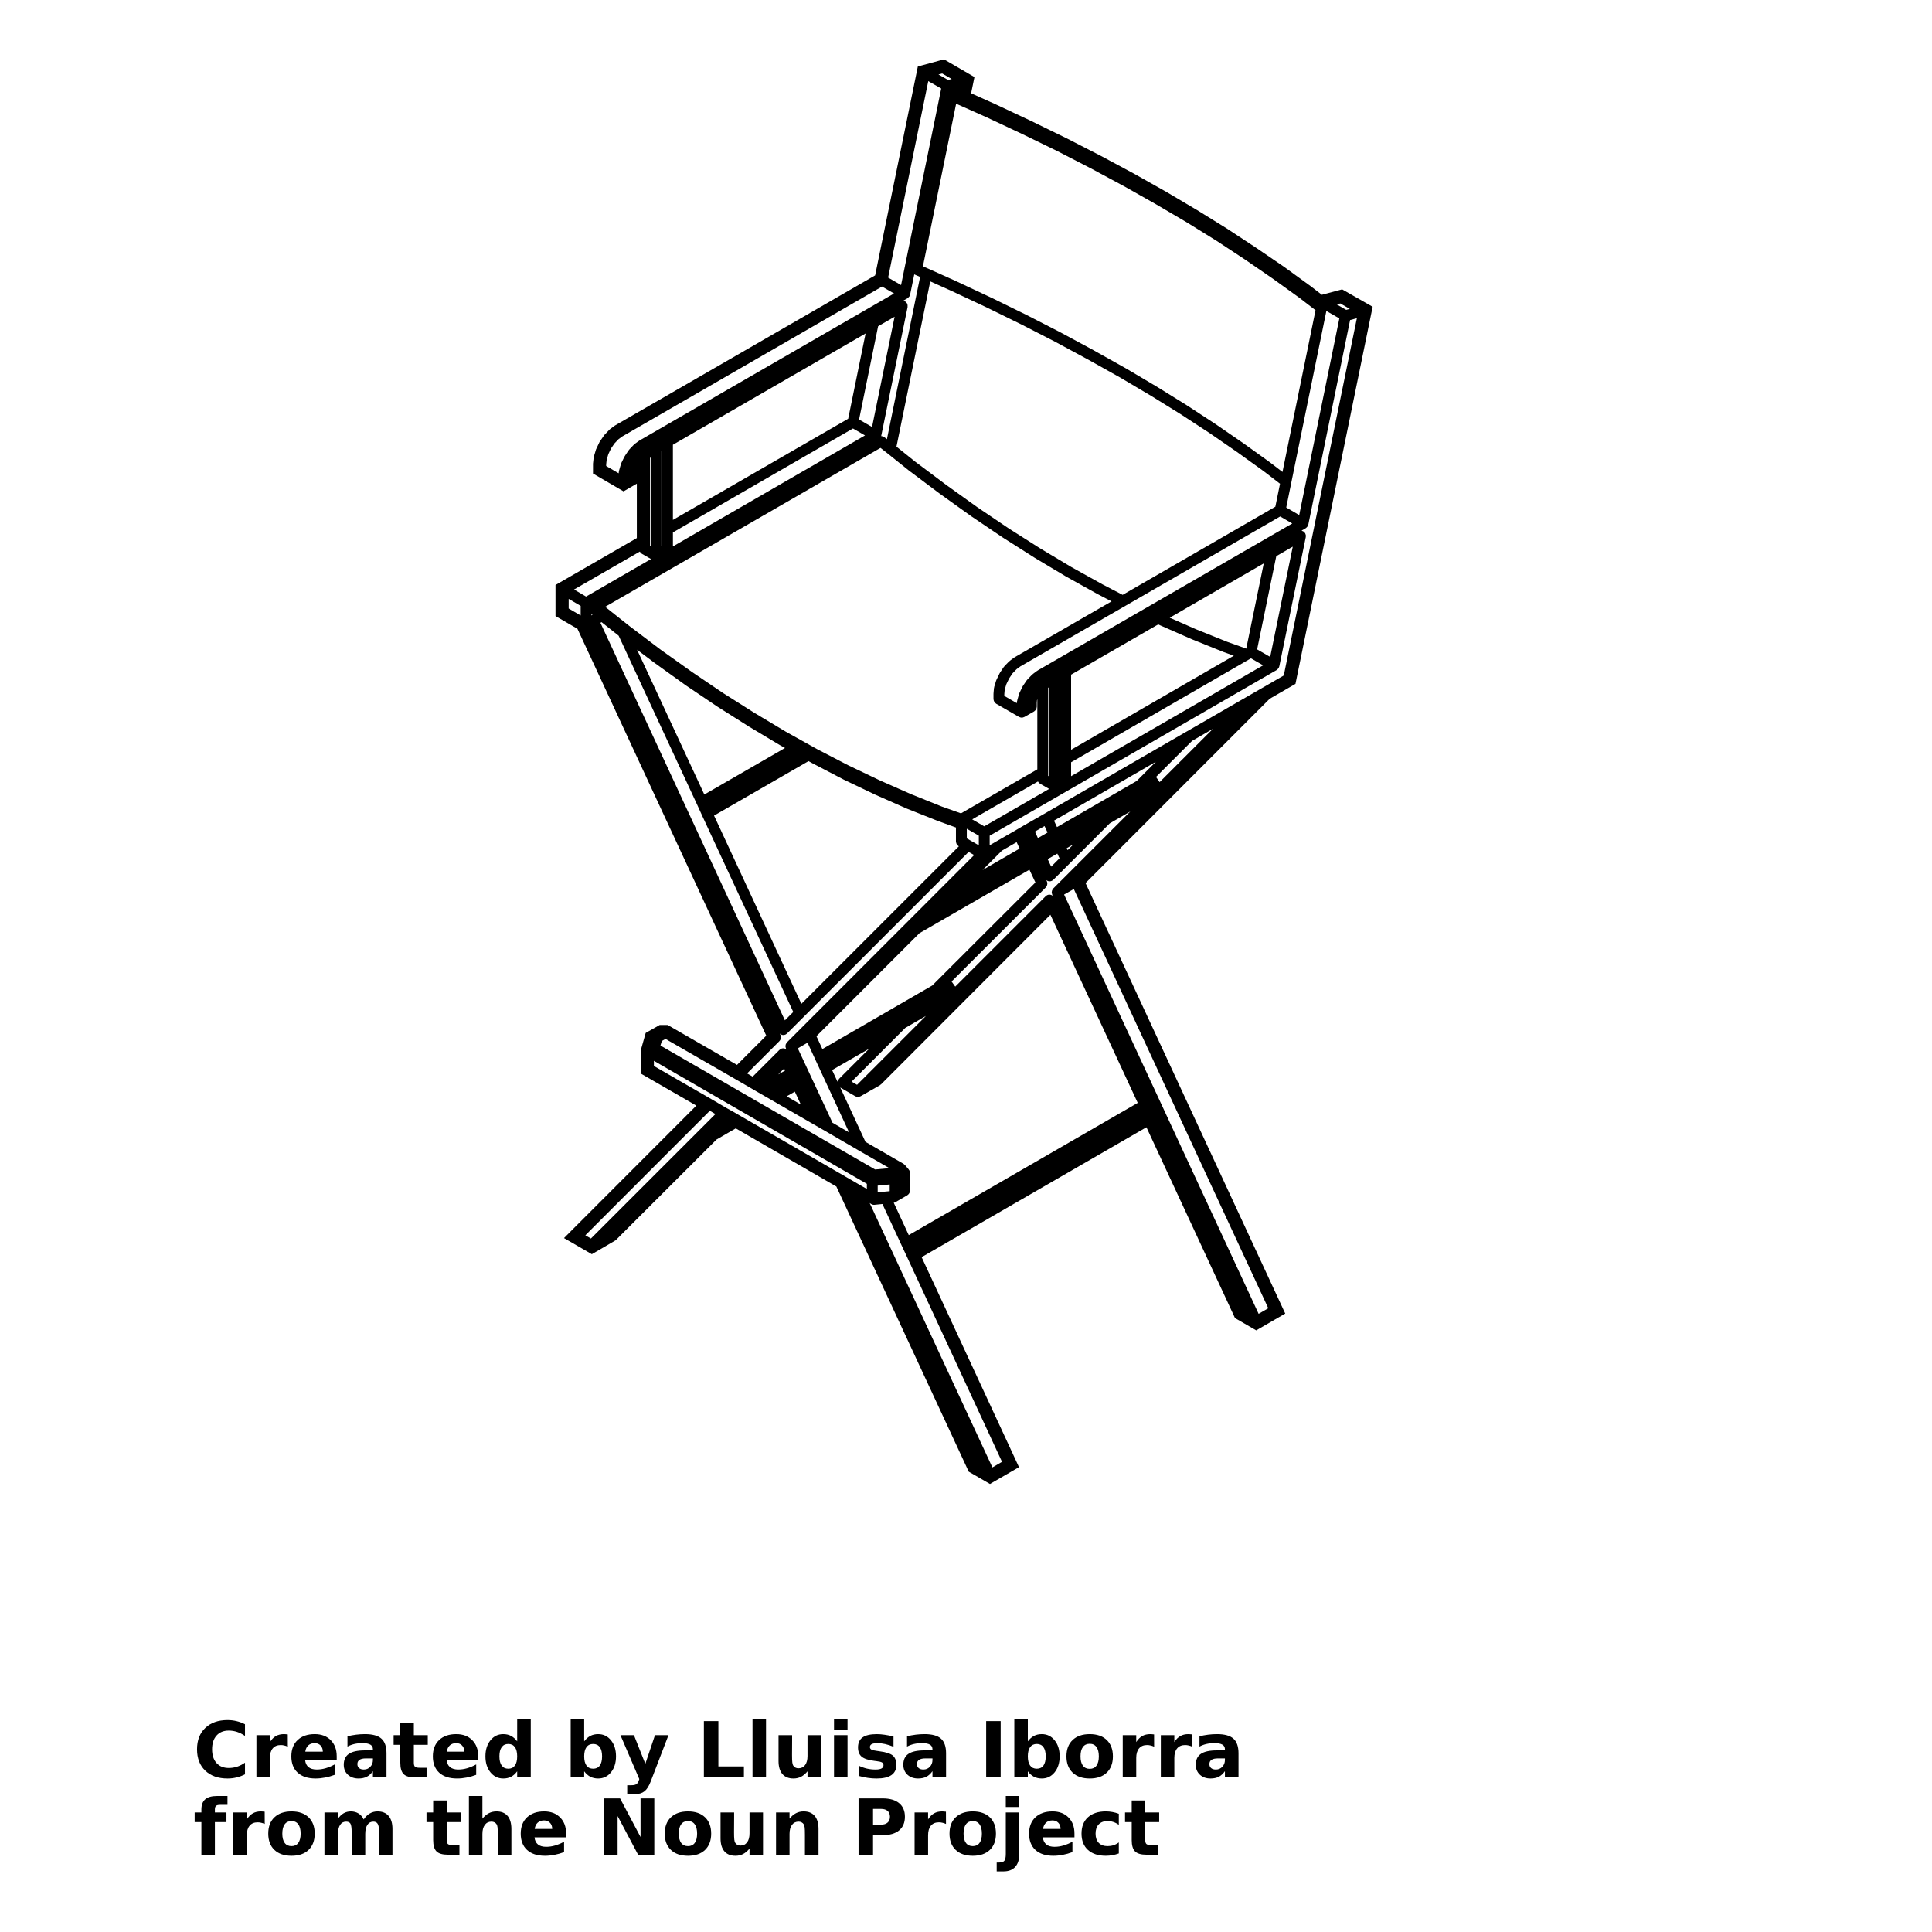 <?xml version="1.0" encoding="UTF-8"?>
<svg width="700pt" height="700pt" version="1.1" viewBox="0 0 700 700" xmlns="http://www.w3.org/2000/svg" xmlns:xlink="http://www.w3.org/1999/xlink">
 <defs>
  <symbol id="w" overflow="visible">
   <path d="m18.766-1.125c-0.969 0.5-1.98 0.875-3.031 1.125-1.043 0.258-2.137 0.391-3.281 0.391-3.398 0-6.09-0.945-8.078-2.844-1.992-1.906-2.984-4.484-2.984-7.734 0-3.258 0.992-5.836 2.984-7.734 1.988-1.906 4.68-2.859 8.078-2.859 1.145 0 2.238 0.133 3.281 0.391 1.051 0.25 2.062 0.625 3.031 1.125v4.219c-0.98-0.656-1.945-1.141-2.891-1.453-0.949-0.312-1.949-0.469-3-0.469-1.875 0-3.352 0.605-4.422 1.812-1.074 1.199-1.609 2.856-1.609 4.969 0 2.106 0.535 3.762 1.609 4.969 1.07 1.199 2.547 1.797 4.422 1.797 1.051 0 2.051-0.148 3-0.453 0.945-0.312 1.91-0.801 2.891-1.469z"/>
  </symbol>
  <symbol id="a" overflow="visible">
   <path d="m13.734-11.141c-0.438-0.195-0.871-0.344-1.297-0.438-0.418-0.102-0.84-0.156-1.266-0.156-1.262 0-2.231 0.406-2.906 1.219-0.68 0.805-1.016 1.953-1.016 3.453v7.062h-4.891v-15.312h4.891v2.516c0.625-1 1.344-1.727 2.156-2.188 0.82-0.469 1.801-0.703 2.938-0.703 0.164 0 0.344 0.012 0.531 0.031 0.195 0.012 0.477 0.039 0.844 0.078z"/>
  </symbol>
  <symbol id="b" overflow="visible">
   <path d="m17.641-7.703v1.406h-11.453c0.125 1.148 0.539 2.008 1.25 2.578 0.707 0.574 1.703 0.859 2.984 0.859 1.031 0 2.082-0.148 3.156-0.453 1.082-0.312 2.191-0.773 3.328-1.391v3.766c-1.156 0.438-2.312 0.766-3.469 0.984-1.156 0.227-2.312 0.344-3.469 0.344-2.773 0-4.93-0.703-6.469-2.109-1.531-1.406-2.297-3.379-2.297-5.922 0-2.5 0.754-4.461 2.266-5.891 1.508-1.438 3.582-2.156 6.219-2.156 2.406 0 4.332 0.73 5.781 2.188 1.445 1.449 2.172 3.383 2.172 5.797zm-5.031-1.625c0-0.926-0.273-1.672-0.812-2.234-0.543-0.57-1.25-0.859-2.125-0.859-0.949 0-1.719 0.266-2.312 0.797s-0.965 1.297-1.109 2.297z"/>
  </symbol>
  <symbol id="e" overflow="visible">
   <path d="m9.219-6.891c-1.023 0-1.793 0.172-2.312 0.516-0.512 0.344-0.766 0.855-0.766 1.531 0 0.625 0.207 1.117 0.625 1.469 0.414 0.344 0.988 0.516 1.719 0.516 0.926 0 1.703-0.328 2.328-0.984 0.633-0.664 0.953-1.492 0.953-2.484v-0.562zm7.469-1.844v8.734h-4.922v-2.266c-0.656 0.93-1.398 1.605-2.219 2.031-0.824 0.414-1.824 0.625-3 0.625-1.586 0-2.871-0.457-3.859-1.375-0.992-0.926-1.484-2.129-1.484-3.609 0-1.789 0.613-3.102 1.844-3.938 1.238-0.844 3.18-1.266 5.828-1.266h2.891v-0.391c0-0.77-0.309-1.332-0.922-1.688-0.617-0.363-1.57-0.547-2.859-0.547-1.055 0-2.031 0.105-2.938 0.312-0.898 0.211-1.73 0.523-2.5 0.938v-3.734c1.039-0.25 2.086-0.441 3.141-0.578 1.062-0.133 2.125-0.203 3.188-0.203 2.758 0 4.75 0.547 5.969 1.641 1.227 1.086 1.844 2.856 1.844 5.312z"/>
  </symbol>
  <symbol id="d" overflow="visible">
   <path d="m7.703-19.656v4.344h5.047v3.5h-5.047v6.5c0 0.711 0.141 1.188 0.422 1.438s0.836 0.375 1.672 0.375h2.516v3.5h-4.188c-1.938 0-3.312-0.398-4.125-1.203-0.805-0.812-1.203-2.18-1.203-4.109v-6.5h-2.422v-3.5h2.422v-4.344z"/>
  </symbol>
  <symbol id="j" overflow="visible">
   <path d="m12.766-13.078v-8.203h4.922v21.281h-4.922v-2.219c-0.668 0.906-1.406 1.57-2.219 1.984s-1.758 0.625-2.828 0.625c-1.887 0-3.434-0.75-4.641-2.25-1.211-1.5-1.812-3.426-1.812-5.781 0-2.363 0.602-4.297 1.812-5.797 1.207-1.5 2.754-2.25 4.641-2.25 1.062 0 2 0.215 2.812 0.641 0.82 0.43 1.566 1.086 2.234 1.969zm-3.219 9.922c1.039 0 1.836-0.379 2.391-1.141 0.551-0.77 0.828-1.883 0.828-3.344 0-1.457-0.277-2.566-0.828-3.328-0.555-0.77-1.352-1.156-2.391-1.156-1.043 0-1.84 0.387-2.391 1.156-0.555 0.762-0.828 1.871-0.828 3.328 0 1.461 0.273 2.574 0.828 3.344 0.551 0.762 1.348 1.141 2.391 1.141z"/>
  </symbol>
  <symbol id="f" overflow="visible">
   <path d="m10.5-3.156c1.051 0 1.852-0.379 2.406-1.141 0.551-0.77 0.828-1.883 0.828-3.344 0-1.457-0.277-2.566-0.828-3.328-0.555-0.77-1.355-1.156-2.406-1.156-1.055 0-1.859 0.387-2.422 1.156-0.555 0.773-0.828 1.883-0.828 3.328 0 1.449 0.273 2.559 0.828 3.328 0.562 0.773 1.367 1.156 2.422 1.156zm-3.25-9.922c0.676-0.883 1.422-1.539 2.234-1.969 0.82-0.426 1.766-0.641 2.828-0.641 1.895 0 3.445 0.75 4.656 2.25 1.207 1.5 1.812 3.434 1.812 5.797 0 2.356-0.605 4.281-1.812 5.781-1.211 1.5-2.762 2.25-4.656 2.25-1.062 0-2.008-0.211-2.828-0.625-0.812-0.426-1.559-1.086-2.234-1.984v2.219h-4.891v-21.281h4.891z"/>
  </symbol>
  <symbol id="i" overflow="visible">
   <path d="m0.344-15.312h4.891l4.125 10.391 3.5-10.391h4.891l-6.438 16.766c-0.648 1.695-1.402 2.883-2.266 3.562-0.867 0.688-2 1.031-3.406 1.031h-2.844v-3.219h1.531c0.832 0 1.438-0.137 1.812-0.406 0.383-0.262 0.68-0.73 0.891-1.406l0.141-0.422z"/>
  </symbol>
  <symbol id="h" overflow="visible">
   <path d="m2.578-20.406h5.25v16.422h9.25v3.984h-14.5z"/>
  </symbol>
  <symbol id="v" overflow="visible">
   <path d="m2.359-21.281h4.891v21.281h-4.891z"/>
  </symbol>
  <symbol id="g" overflow="visible">
   <path d="m2.188-5.969v-9.344h4.922v1.531c0 0.836-0.008 1.875-0.016 3.125-0.012 1.25-0.016 2.086-0.016 2.5 0 1.242 0.031 2.133 0.094 2.672 0.07 0.543 0.18 0.934 0.328 1.172 0.207 0.324 0.473 0.574 0.797 0.75 0.32 0.168 0.691 0.25 1.109 0.25 1.02 0 1.82-0.391 2.406-1.172 0.582-0.781 0.875-1.867 0.875-3.266v-7.562h4.891v15.312h-4.891v-2.219c-0.742 0.898-1.523 1.559-2.344 1.984-0.824 0.414-1.734 0.625-2.734 0.625-1.762 0-3.106-0.539-4.031-1.625-0.93-1.082-1.391-2.66-1.391-4.734z"/>
  </symbol>
  <symbol id="u" overflow="visible">
   <path d="m2.359-15.312h4.891v15.312h-4.891zm0-5.969h4.891v4h-4.891z"/>
  </symbol>
  <symbol id="t" overflow="visible">
   <path d="m14.312-14.828v3.719c-1.043-0.438-2.055-0.766-3.031-0.984-0.98-0.219-1.902-0.328-2.766-0.328-0.93 0-1.621 0.117-2.078 0.344-0.449 0.23-0.672 0.59-0.672 1.078 0 0.387 0.172 0.684 0.516 0.891 0.344 0.211 0.957 0.367 1.844 0.469l0.859 0.125c2.508 0.324 4.195 0.852 5.062 1.578 0.863 0.73 1.297 1.871 1.297 3.422 0 1.637-0.605 2.867-1.812 3.688-1.199 0.812-2.992 1.219-5.375 1.219-1.023 0-2.074-0.078-3.156-0.234-1.074-0.156-2.18-0.395-3.312-0.719v-3.719c0.969 0.48 1.961 0.84 2.984 1.078 1.031 0.23 2.078 0.344 3.141 0.344 0.957 0 1.676-0.129 2.156-0.391 0.477-0.27 0.719-0.664 0.719-1.188 0-0.438-0.168-0.758-0.5-0.969-0.336-0.219-0.996-0.383-1.984-0.5l-0.859-0.109c-2.18-0.27-3.703-0.773-4.578-1.516-0.875-0.738-1.312-1.859-1.312-3.359 0-1.625 0.551-2.828 1.656-3.609 1.113-0.789 2.82-1.188 5.125-1.188 0.895 0 1.836 0.074 2.828 0.219 1 0.137 2.082 0.352 3.25 0.641z"/>
  </symbol>
  <symbol id="s" overflow="visible">
   <path d="m2.578-20.406h5.25v20.406h-5.25z"/>
  </symbol>
  <symbol id="c" overflow="visible">
   <path d="m9.641-12.188c-1.086 0-1.914 0.391-2.484 1.172-0.574 0.781-0.859 1.906-0.859 3.375s0.285 2.594 0.859 3.375c0.57 0.773 1.398 1.156 2.484 1.156 1.062 0 1.875-0.383 2.438-1.156 0.57-0.781 0.859-1.906 0.859-3.375s-0.289-2.594-0.859-3.375c-0.562-0.781-1.375-1.172-2.438-1.172zm0-3.5c2.633 0 4.691 0.715 6.172 2.141 1.477 1.418 2.219 3.387 2.219 5.906 0 2.512-0.742 4.481-2.219 5.906-1.48 1.418-3.539 2.125-6.172 2.125-2.648 0-4.715-0.707-6.203-2.125-1.492-1.426-2.234-3.394-2.234-5.906 0-2.519 0.742-4.488 2.234-5.906 1.488-1.426 3.555-2.141 6.203-2.141z"/>
  </symbol>
  <symbol id="r" overflow="visible">
   <path d="m12.422-21.281v3.219h-2.703c-0.688 0-1.172 0.125-1.453 0.375-0.273 0.25-0.406 0.688-0.406 1.312v1.062h4.188v3.5h-4.188v11.812h-4.891v-11.812h-2.438v-3.5h2.438v-1.062c0-1.664 0.461-2.898 1.391-3.703 0.926-0.801 2.367-1.203 4.328-1.203z"/>
  </symbol>
  <symbol id="q" overflow="visible">
   <path d="m16.547-12.766c0.613-0.945 1.348-1.672 2.203-2.172 0.852-0.5 1.789-0.75 2.812-0.75 1.758 0 3.098 0.547 4.016 1.641 0.926 1.086 1.391 2.656 1.391 4.719v9.328h-4.922v-7.984-0.359c0.008-0.133 0.016-0.32 0.016-0.562 0-1.082-0.164-1.863-0.484-2.344-0.312-0.488-0.824-0.734-1.531-0.734-0.93 0-1.648 0.387-2.156 1.156-0.512 0.762-0.773 1.867-0.781 3.312v7.516h-4.922v-7.984c0-1.695-0.148-2.785-0.438-3.266-0.293-0.488-0.812-0.734-1.562-0.734-0.938 0-1.664 0.387-2.172 1.156-0.512 0.762-0.766 1.859-0.766 3.297v7.531h-4.922v-15.312h4.922v2.234c0.602-0.863 1.289-1.516 2.062-1.953 0.781-0.438 1.641-0.656 2.578-0.656 1.062 0 2 0.258 2.812 0.766 0.812 0.512 1.426 1.23 1.844 2.156z"/>
  </symbol>
  <symbol id="p" overflow="visible">
   <path d="m17.75-9.328v9.328h-4.922v-7.109c0-1.344-0.031-2.266-0.094-2.766s-0.168-0.867-0.312-1.109c-0.188-0.312-0.449-0.555-0.781-0.734-0.324-0.176-0.695-0.266-1.109-0.266-1.023 0-1.824 0.398-2.406 1.188-0.586 0.781-0.875 1.871-0.875 3.266v7.531h-4.891v-21.281h4.891v8.203c0.738-0.883 1.52-1.539 2.344-1.969 0.832-0.426 1.75-0.641 2.75-0.641 1.77 0 3.113 0.547 4.031 1.641 0.914 1.086 1.375 2.656 1.375 4.719z"/>
  </symbol>
  <symbol id="o" overflow="visible">
   <path d="m2.578-20.406h5.875l7.422 14v-14h4.984v20.406h-5.875l-7.422-14v14h-4.984z"/>
  </symbol>
  <symbol id="n" overflow="visible">
   <path d="m17.75-9.328v9.328h-4.922v-7.141c0-1.32-0.031-2.234-0.094-2.734s-0.168-0.867-0.312-1.109c-0.188-0.312-0.449-0.555-0.781-0.734-0.324-0.176-0.695-0.266-1.109-0.266-1.023 0-1.824 0.398-2.406 1.188-0.586 0.781-0.875 1.871-0.875 3.266v7.531h-4.891v-15.312h4.891v2.234c0.738-0.883 1.52-1.539 2.344-1.969 0.832-0.426 1.75-0.641 2.75-0.641 1.77 0 3.113 0.547 4.031 1.641 0.914 1.086 1.375 2.656 1.375 4.719z"/>
  </symbol>
  <symbol id="m" overflow="visible">
   <path d="m2.578-20.406h8.734c2.594 0 4.582 0.578 5.969 1.734 1.395 1.148 2.094 2.789 2.094 4.922 0 2.137-0.699 3.781-2.094 4.938-1.387 1.156-3.375 1.734-5.969 1.734h-3.484v7.078h-5.25zm5.25 3.812v5.703h2.922c1.02 0 1.805-0.25 2.359-0.75 0.562-0.5 0.844-1.203 0.844-2.109 0-0.914-0.281-1.617-0.844-2.109-0.555-0.488-1.34-0.734-2.359-0.734z"/>
  </symbol>
  <symbol id="l" overflow="visible">
   <path d="m2.359-15.312h4.891v15.031c0 2.051-0.496 3.617-1.484 4.703-0.98 1.082-2.406 1.625-4.281 1.625h-2.422v-3.219h0.859c0.926 0 1.562-0.211 1.906-0.625 0.352-0.418 0.531-1.246 0.531-2.484zm0-5.969h4.891v4h-4.891z"/>
  </symbol>
  <symbol id="k" overflow="visible">
   <path d="m14.719-14.828v3.984c-0.656-0.457-1.324-0.797-2-1.016-0.668-0.219-1.359-0.328-2.078-0.328-1.367 0-2.434 0.402-3.203 1.203-0.762 0.793-1.141 1.906-1.141 3.344 0 1.43 0.379 2.543 1.141 3.344 0.77 0.793 1.836 1.188 3.203 1.188 0.758 0 1.484-0.109 2.172-0.328 0.688-0.227 1.32-0.566 1.906-1.016v4c-0.762 0.281-1.539 0.488-2.328 0.625-0.781 0.145-1.574 0.219-2.375 0.219-2.762 0-4.922-0.707-6.484-2.125-1.555-1.414-2.328-3.383-2.328-5.906 0-2.531 0.773-4.504 2.328-5.922 1.562-1.414 3.723-2.125 6.484-2.125 0.801 0 1.594 0.074 2.375 0.219 0.781 0.137 1.555 0.352 2.328 0.641z"/>
  </symbol>
 </defs>
 <g>
  <path d="m487.29 105.42-0.996-0.578-1.113 0.301-6.242 1.664-4.082-3.141-9.66-7.023-10.137-6.906-10.465-6.883-10.871-6.738-11.266-6.668-11.652-6.559-11.977-6.43-12.352-6.34-12.734-6.219-12.957-6.086-8.934-4.016 0.801-3.902 0.402-1.973-1.734-1.02-8.27-4.809-1.012-0.59-1.137 0.309-6.695 1.828-1.656 0.453-0.348 1.691-15.125 73.992-94.125 54.312-0.133 0.078-0.129 0.094-1.578 1.164-0.195 0.141-0.168 0.18-1.664 1.746-0.156 0.164-0.129 0.184-1.457 2.121-0.125 0.18-0.094 0.203-1.082 2.285-0.094 0.191-0.062 0.207-0.707 2.367-0.074 0.246-0.027 0.258-0.207 1.953-0.016 0.145v3.582l1.391 0.812 8.27 4.82 1.406 0.816 1.406-0.816 3.406-1.973v19.711l-28.066 16.191-1.398 0.812v11.254l1.395 0.812 6.547 3.797 68.422 147.42-10.605 10.605-24.488-14.102-0.648-0.371h-2.859l-0.645 0.359-3.449 1.961-0.996 0.57-0.312 1.102-1.367 4.816-0.105 0.375v8.41l1.398 0.812 18.742 10.809-45.383 45.422-2.574 2.582 3.152 1.82 5.527 3.199 1.406 0.816 1.406-0.816 6.898-4.031 0.312-0.18 0.258-0.258 36.316-36.27 6.965-4.039 36.445 21.066 47.59 102.52 0.371 0.805 0.766 0.441 5.527 3.199 1.406 0.816 1.406-0.816 6.887-3.992 2.219-1.281-1.074-2.324-34.203-73.773 81.453-47.062 31.719 68.336 0.371 0.801 0.762 0.441 5.523 3.203 1.406 0.816 1.398-0.816 6.898-3.992 2.219-1.281-1.082-2.324-71.281-153.66 66.723-66.77 8.25-4.762 1.094-0.633 0.254-1.238 27.301-133.41 0.41-1.98-1.754-1.008zm-1.664 4.527 3.438 1.973-1.309 0.348-3.434-1.973zm-5.055 2.723 4.703 2.699-14.547 71.242-4.699-2.738 1.836-9.012zm-104.62 130.26c-0.043 0.035-0.078 0.078-0.117 0.113-0.016 0.012-0.043 0-0.066 0.012l-1.574 1.172c-0.055 0.035-0.043 0.102-0.09 0.141-0.043 0.039-0.117 0.023-0.152 0.066l-1.707 1.746c-0.023 0.023-0.012 0.062-0.035 0.086-0.055 0.066-0.129 0.113-0.18 0.18l-1.418 2.078c-0.016 0.027 0 0.062-0.016 0.086-0.039 0.066-0.102 0.105-0.129 0.172l-1.121 2.328c-0.027 0.055-0.023 0.113-0.043 0.168-0.023 0.051-0.062 0.09-0.078 0.141l-0.656 2.324c-0.016 0.051-0.004 0.102-0.012 0.145-0.012 0.051-0.043 0.09-0.055 0.133l-0.094 0.738-4.523-2.613v-0.668l0.141-1.613 0.598-1.98 0.996-2.066 1.242-1.859 1.469-1.508 1.355-1.004 38.109-21.973 56.039-32.352 4.367 2.547zm8.203 3.746v34.422l-0.23 0.133v-34.422zm-9 73.055-37.387 37.34-39.801 23.023-2.152-4.664 37.34-37.336 39.82-22.988zm-0.18-18.43 3.488-2 1.082 2.34-3.488 2.016zm-85.906 78.535 3.527-2.051 2.715 5.902v0.004l1.617 3.488 0.254 0.543 10.473 22.566-6.016-3.5zm1.086 20.34-5.129-2.961 2.961-1.695zm13.719-9.016c-0.055 0.074-0.156 0.078-0.207 0.156-0.117 0.191-0.168 0.402-0.211 0.609l-1.965-4.227 13.434-7.738-10.953 10.949c-0.062 0.07-0.047 0.176-0.098 0.25zm24.141-18.742 7.465-4.324-24.953 24.953-1.98-1.152zm-35.062-96.652 1.27 0.707c0.004 0 0.012 0 0.016 0.004 0.012 0.004 0.012 0.016 0.023 0.016l11.387 5.945c0.004 0 0.016 0 0.027 0.004s0.023 0.016 0.035 0.027l11.391 5.449h0.027c0.004 0.012 0.012 0.016 0.023 0.023l11.305 4.988c0.012 0.004 0.023 0 0.035 0.012 0.012 0 0.016 0.012 0.027 0.016l11.266 4.484c0.012 0.004 0.023 0.004 0.027 0.004 0.012 0.004 0.016 0.012 0.027 0.016l6.519 2.359v5.066c0 0.086 0.039 0.152 0.043 0.234 0.016 0.129 0.035 0.262 0.086 0.391 0.039 0.117 0.102 0.223 0.156 0.336 0.062 0.105 0.125 0.211 0.207 0.309 0.09 0.105 0.191 0.184 0.301 0.27 0.066 0.051 0.113 0.117 0.18 0.156l0.086 0.051-57.059 57.062-31.645-68.191zm-37.758 12.102-24.375-52.465 6.281 4.727c0.004 0.012 0.016 0.004 0.023 0.012 0.004 0.004 0.004 0.012 0.012 0.016l11.34 8.141c0.012 0.004 0.023 0 0.035 0.012 0.004 0.004 0.004 0.016 0.012 0.023l11.344 7.648c0.012 0.004 0.023 0.004 0.035 0.012 0.004 0.004 0.004 0.016 0.016 0.023l11.43 7.231c0.004 0.004 0.012 0.004 0.016 0.004 0.012 0.004 0.012 0.012 0.023 0.023l11.391 6.816c0.004 0 0.016 0 0.023 0.004 0.012 0.004 0.012 0.016 0.023 0.016l1.602 0.895zm86.02 4.348-11.207-4.508-11.223-4.957-11.379-5.438-11.289-5.852-11.352-6.332-11.324-6.781-11.43-7.231-11.277-7.637-11.277-8.023-11.246-8.508-8.949-7.094 99.766-57.574 2.406 1.883 7.711 6.184c0.012 0.012 0.023 0.004 0.035 0.012 0.012 0.012 0.004 0.023 0.016 0.035l11.305 8.477c0.004 0 0.012 0 0.016 0.004 0.004 0.004 0.004 0.016 0.012 0.016l11.312 8.102c0.012 0.012 0.023 0.004 0.035 0.012 0.004 0.012 0.004 0.016 0.012 0.023l11.391 7.688c0.012 0.004 0.023 0 0.035 0.012 0.004 0 0 0.012 0.012 0.023l11.387 7.231c0.004 0.004 0.012 0.004 0.023 0.012 0.012 0 0.012 0.012 0.023 0.023l11.391 6.816c0.004 0 0.016 0 0.027 0.004 0.012 0.004 0.012 0.016 0.023 0.023l11.43 6.363c0.012 0.004 0.023 0 0.023 0.004 0.012 0.004 0.023 0.016 0.035 0.023l5.051 2.633-35.102 20.242c-0.043 0.023-0.074 0.066-0.117 0.102-0.016 0.012-0.051 0-0.066 0.016l-1.578 1.16c-0.051 0.039-0.043 0.105-0.09 0.145-0.043 0.039-0.117 0.023-0.156 0.066l-1.703 1.746c-0.023 0.023-0.012 0.066-0.035 0.09-0.066 0.066-0.141 0.113-0.191 0.184l-1.418 2.121c-0.016 0.023 0 0.055-0.016 0.078-0.039 0.062-0.094 0.102-0.117 0.164l-1.121 2.328c-0.023 0.043-0.023 0.102-0.039 0.145s-0.055 0.086-0.074 0.129l-0.707 2.324c-0.023 0.074-0.004 0.141-0.016 0.207-0.016 0.066-0.055 0.125-0.062 0.195l-0.164 1.914c-0.004 0.023 0.012 0.051 0.004 0.078 0 0.035-0.012 0.055-0.012 0.09v1.871c0 0.09 0.035 0.156 0.043 0.242 0.023 0.129 0.035 0.262 0.086 0.387 0.039 0.125 0.102 0.23 0.164 0.34 0.062 0.105 0.117 0.207 0.203 0.301 0.09 0.105 0.191 0.184 0.301 0.27 0.066 0.051 0.113 0.117 0.18 0.156l8.27 4.781c0.004 0.004 0.012 0 0.012 0.004 0.035 0.016 0.066 0.012 0.094 0.027 0.27 0.129 0.555 0.23 0.867 0.23h0.012 0.012c0.32 0 0.598-0.094 0.863-0.23 0.035-0.012 0.066-0.012 0.102-0.027l3.488-1.992c0.078-0.043 0.117-0.113 0.18-0.156 0.117-0.086 0.211-0.164 0.309-0.27 0.086-0.102 0.145-0.195 0.207-0.309s0.125-0.211 0.164-0.332c0.043-0.129 0.062-0.262 0.086-0.398 0.012-0.086 0.043-0.156 0.043-0.242v-1.5l0.066-0.824 0.129-0.414v25.426l-27.66 15.941zm-101.56-94.266v-34.43l0.234-0.133v34.422zm89.062-87.781c-0.035-0.09-0.039-0.184-0.09-0.27-0.012-0.016-0.027-0.027-0.039-0.043-0.078-0.125-0.184-0.223-0.293-0.336-0.078-0.078-0.133-0.164-0.223-0.223-0.09-0.074-0.203-0.105-0.309-0.145-0.129-0.066-0.246-0.133-0.387-0.168-0.016-0.004-0.035-0.016-0.055-0.023-0.023-0.004-0.051 0.004-0.074 0l1.562-0.902 0.012-0.012c0.062-0.035 0.102-0.102 0.156-0.133 0.062-0.043 0.105-0.094 0.156-0.133 0.125-0.117 0.242-0.23 0.332-0.371 0.016-0.027 0.055-0.039 0.074-0.066 0.043-0.078 0.043-0.164 0.078-0.242 0.043-0.113 0.094-0.207 0.117-0.32 0.004-0.016 0.016-0.023 0.023-0.035l1.508-7.359c0.043 0.023 0.074 0.066 0.117 0.086l1.992 0.855-12.02 58.805-0.957-0.75h-0.004c-0.324-0.254-0.719-0.359-1.121-0.379l9.566-46.727c0.016-0.094-0.004-0.184 0-0.273 0.012-0.145 0.027-0.285 0-0.43-0.012-0.148-0.066-0.277-0.125-0.406zm8.336-8.215 7.57 3.398 12.859 6.031c0.004 0.004 0.004 0.004 0.004 0.004l12.633 6.195 12.234 6.277 0.004 0.004 11.922 6.441h0.004l11.582 6.492 11.16 6.602 10.809 6.703 10.383 6.781 9.961 6.871 9.648 6.938 5.957 4.574-1.695 8.32-55.328 31.941-7.273-3.785-11.355-6.316-11.352-6.793-11.316-7.195-11.324-7.644-11.312-8.102-0.004-0.004-11.246-8.43-6.766-5.426zm-21.09 52.754-4.699-2.711 6.898-33.785 5.977-3.449zm-8.648-2.981-63.504 36.645v-27.227l69.816-40.32zm1.742 3.523 4.356 2.516-69.598 40.203v-5.066zm41.238 145.02 4.352 2.516v3.484l-3.039-1.742-1.309-0.762zm5.723 14.945 6.988-7.012 5.344-3.074 1.07 2.328zm-3.769-18.344 23.832-13.738c0.016 0.027 0.039 0.055 0.055 0.086 0.066 0.113 0.125 0.211 0.207 0.309 0.09 0.105 0.195 0.184 0.309 0.27 0.066 0.051 0.113 0.117 0.184 0.156l3.281 1.875-23.504 13.57zm27.52-15.77v-31.898l0.23-0.129v32.16zm64.832-48.578-11.176-4.492-9.605-4.219 34.07-19.691-6.344 30.879-0.012 0.004zm2.457 5.051-58.973 34.082v-27.215l31.551-18.207 0.863 0.398c0.004 0.004 0.016 0.004 0.023 0.004 0.004 0 0.012 0.012 0.016 0.012l11.344 4.988c0.012 0.004 0.016 0 0.027 0.004 0.012 0.004 0.023 0.016 0.035 0.016l11.258 4.531c0.012 0.012 0.023 0.004 0.039 0.012 0.012 0 0.016 0.012 0.035 0.023zm-58.973 38.609 64.605-37.336v-0.004l0.578-0.312 4.402 2.527-69.586 40.168zm67.402-40.895 6.938-33.785 5.977-3.445-8.188 39.957zm-98.008-192.79 12.93 6.07 12.582 6.125 12.215 6.289 11.973 6.441h0.004l11.484 6.484v0.004l11.246 6.602 10.793 6.691 10.406 6.844 9.93 6.832 9.637 6.934 5.965 4.582-11.973 58.609-4.496-3.449c-0.004-0.004-0.023 0-0.027-0.012-0.012-0.004-0.004-0.023-0.016-0.027l-9.648-6.938c-0.012-0.004-0.023 0-0.023-0.004-0.012-0.004-0.012-0.012-0.012-0.016l-10.02-6.898c-0.004-0.004-0.012-0.004-0.023-0.012l-0.016-0.016-10.434-6.816c-0.004-0.004-0.012 0-0.016-0.004-0.012 0-0.012-0.012-0.023-0.023l-10.848-6.727c-0.004-0.004-0.012 0-0.016-0.004-0.004-0.004-0.012-0.016-0.023-0.016l-11.176-6.621c-0.012 0-0.016 0-0.023-0.004-0.012-0.004-0.012-0.012-0.023-0.016l-11.637-6.519c0-0.004-0.004-0.004-0.012-0.004-0.004-0.004-0.012-0.012-0.012-0.016l-11.934-6.441c-0.004 0-0.012 0-0.023-0.004-0.004-0.004-0.012-0.004-0.012-0.012l-12.305-6.316h-0.016c-0.004-0.004-0.012-0.012-0.016-0.016l-12.633-6.195c-0.012 0-0.016 0-0.023-0.004-0.004-0.004-0.004-0.004-0.012-0.004l-12.93-6.07h-0.012c-0.004 0-0.004-0.012-0.012-0.012l-9.805-4.406h-0.012c0-0.004-0.004-0.012-0.012-0.012l-1.992-0.863 12.035-58.93zm-16.105-15.871 3.449 2.004-1.316 0.348-3.477-1.988zm-5.039 2.762 4.691 2.684-14.547 71.215-4.691-2.711zm-106.39 131.48c-0.051 0.043-0.043 0.117-0.094 0.156-0.051 0.039-0.125 0.027-0.168 0.074l-1.707 1.793c-0.023 0.023-0.012 0.066-0.035 0.09-0.055 0.066-0.125 0.105-0.172 0.172l-1.41 2.117c-0.016 0.023 0 0.051-0.012 0.074-0.035 0.055-0.09 0.094-0.117 0.152l-1.121 2.285c-0.027 0.055-0.023 0.117-0.043 0.18-0.023 0.051-0.062 0.094-0.078 0.145l-0.668 2.328c-0.012 0.043 0 0.09-0.012 0.141s-0.039 0.09-0.051 0.141l-0.102 0.766-4.519-2.637v-0.598l0.18-1.676 0.609-2.043 0.957-2.023 1.266-1.844 1.449-1.52 1.344-0.992 94.141-54.324 4.356 2.516-92.281 53.289c-0.043 0.035-0.074 0.078-0.113 0.105-0.016 0.012-0.043 0-0.062 0.016zm5.797 4.906v32.16l-0.234-0.133v-31.898zm-25.352 57.215-4.344-2.519v-3.484l4.344 2.535zm-2.402-9.402 23.84-13.746c0.016 0.027 0.039 0.051 0.055 0.078 0.062 0.113 0.125 0.211 0.207 0.309 0.09 0.105 0.195 0.184 0.301 0.27 0.066 0.051 0.113 0.117 0.184 0.156l3.309 1.895-23.535 13.598zm6.324 9.395v-0.57c0.074 0.09 0.145 0.168 0.234 0.242 0.016 0.016 0.012 0.043 0.027 0.055l0.09 0.078zm3.234 2.668 0.41-0.234 6.195 4.91 28.398 61.129 0.242 0.527v0.004l1.617 3.535c0 0.004 0 0.004 0.004 0.012l33.008 71.113-3.035 3.035zm64.848 151.57c0.004-0.012 0-0.023 0.012-0.035 0.348-0.348 0.531-0.816 0.543-1.309 0-0.023 0.012-0.043 0.012-0.066 0-0.273-0.055-0.543-0.172-0.805l-0.242-0.516c0.004 0.004 0.023 0.004 0.027 0.012 0.352 0.297 0.766 0.508 1.227 0.508 0.273 0 0.559-0.066 0.824-0.184 0.195-0.09 0.348-0.23 0.5-0.363 0.016-0.016 0.043-0.004 0.062-0.027l5.981-5.981 59.785-59.793 2 1.141-67.801 67.844c-0.004 0.012-0.004 0.023-0.012 0.035-0.035 0.039-0.066 0.078-0.102 0.117-0.086 0.102-0.133 0.207-0.195 0.324-0.062 0.113-0.125 0.211-0.164 0.332-0.039 0.125-0.043 0.246-0.055 0.371-0.004 0.062-0.023 0.113-0.027 0.168 0 0.023-0.012 0.043-0.012 0.066 0 0.043 0.004 0.09 0.012 0.129 0.004 0.129 0.055 0.254 0.09 0.379 0.027 0.102 0.027 0.195 0.074 0.297l0.164 0.34c-0.32-0.223-0.684-0.359-1.07-0.371-0.027 0-0.043-0.012-0.074-0.012-0.27 0-0.539 0.055-0.797 0.168-0.203 0.094-0.359 0.23-0.508 0.371-0.016 0.016-0.043 0.004-0.062 0.027l-9.703 9.699-2.016-1.172zm2.066 10.656-2.516 1.434 2.172-2.168zm-44.672-10.695 1.348-0.762 25.379 14.609 5.512 3.191v0.004l1.832 1.074h0.004c0.004 0.004 0.004 0.012 0.012 0.012l1.746 1.004 3.902 2.238v0.004l0.582 0.332 13.453 7.766 0.004 0.004 5.5 3.16 0.051 0.027 0.004 0.004 11.934 6.938 11.188 6.457-5.164 0.477-77.777-44.902zm82.574 51.973v2.426l-4.352 0.41v-2.422zm-108.26 19.586-2.016-1.164 45.098-45.129 2.031 1.191zm99.98-17.965-2.391-1.367h-0.004l-5.492-3.18s-0.004-0.004-0.004-0.012l-38.617-22.309-0.598-0.359c-0.004-0.004-0.012 0-0.023-0.012-0.004 0-0.012-0.012-0.016-0.012l-1.703-0.965h-0.004l-1.891-1.047-5.481-3.219s-0.004 0-0.004-0.004h-0.004l-20.922-12.066v-1.875l77.164 44.574-0.008 1.852zm48.973 98.871-3.488 2.023-44.469-95.801 0.488 0.324c0.336 0.223 0.711 0.336 1.086 0.336 0.066 0 0.129-0.004 0.195-0.012l2.856-0.285 6.894 14.867 0.254 0.543v0.004l1.664 3.539zm-33.789-82.141-5.438-11.727c0.191-0.043 0.375-0.09 0.539-0.184 0.012 0 0.023 0 0.035-0.004l0.918-0.543s0.004-0.004 0.004-0.004l3.426-1.98c0.066-0.043 0.113-0.113 0.172-0.152 0.117-0.09 0.223-0.164 0.312-0.273 0.086-0.102 0.141-0.195 0.207-0.309 0.062-0.105 0.117-0.207 0.164-0.336 0.043-0.125 0.062-0.258 0.078-0.387 0.012-0.09 0.051-0.152 0.051-0.242v-6.363c0-0.039-0.023-0.078-0.023-0.117-0.004-0.129-0.039-0.254-0.078-0.375-0.035-0.133-0.066-0.262-0.129-0.379-0.016-0.035-0.016-0.074-0.035-0.105-0.039-0.074-0.105-0.113-0.152-0.172-0.004-0.004-0.012-0.016-0.016-0.023-0.016-0.035-0.004-0.066-0.027-0.09l-1.367-1.617c-0.016-0.023-0.051-0.023-0.074-0.039-0.016-0.023-0.043-0.039-0.066-0.062-0.094-0.102-0.184-0.184-0.297-0.262-0.035-0.023-0.051-0.055-0.086-0.078l-13.797-7.965-9.141-19.699 5.426 3.16s0.004 0 0.012 0.004c0.234 0.133 0.508 0.184 0.785 0.211 0.066 0.012 0.125 0.055 0.191 0.055 0.113 0 0.219-0.074 0.324-0.09 0.219-0.043 0.441-0.062 0.637-0.168v-0.004l6.988-3.981c0.129-0.078 0.219-0.184 0.32-0.285 0.027-0.023 0.066-0.012 0.094-0.039l61.359-61.441 31.645 68.152zm130.26 26.496-3.496 2.023-70.484-151.91 3.523-2zm-77.898-152.09c-0.012 0.012-0.004 0.023-0.012 0.035-0.039 0.035-0.074 0.078-0.105 0.113-0.086 0.102-0.125 0.207-0.191 0.32-0.055 0.113-0.125 0.219-0.164 0.34-0.039 0.125-0.043 0.242-0.062 0.371-0.004 0.055-0.027 0.113-0.027 0.168 0 0.027-0.012 0.051-0.012 0.074 0 0.043 0.012 0.086 0.012 0.117 0.012 0.129 0.055 0.254 0.094 0.379 0.027 0.102 0.027 0.203 0.074 0.301l0.191 0.41c-0.324-0.234-0.707-0.375-1.102-0.391-0.027 0-0.051-0.012-0.086-0.012-0.262 0-0.531 0.055-0.789 0.168-0.195 0.094-0.359 0.23-0.516 0.371-0.012 0.016-0.043 0.004-0.055 0.027l-32.77 32.766-1.32-1.855 34.125-34.082c0.004-0.012 0-0.027 0.012-0.035 0.34-0.352 0.527-0.816 0.539-1.301 0.004-0.035 0.016-0.051 0.016-0.078-0.004-0.273-0.055-0.547-0.18-0.812l-0.203-0.438c0.348 0.262 0.738 0.449 1.172 0.449 0.281 0 0.559-0.062 0.824-0.184 0.195-0.09 0.348-0.23 0.5-0.363 0.016-0.016 0.051-0.004 0.062-0.027l5.992-5.981 14.449-14.449 7.426-4.289zm-2.027-10.637 3.496-2 0.797 1.695-3.031 3.023zm6.902-3.961 2.457-1.422-2.121 2.121zm25.348-24.355-28.879 16.711-1.082-2.336 36.902-21.32zm8.305 0.422-1.301-1.883 13.07-13.07 7.539-4.352zm44.988-38.641-7.805 4.508h-0.004l-6.926 3.988c0 0.004-0.004 0-0.004 0.004l-20.652 11.922h-0.012l-51.375 29.688-6.887 3.941s0 0.004-0.004 0.004h-0.012l-3.199 1.871c0 0.004-0.004 0.012-0.012 0.012l-7.414 4.266-0.016 0.004-2.238 1.309v-3.473l103.98-60.02h0.004l0.012-0.012c0.062-0.035 0.105-0.094 0.156-0.133 0.062-0.043 0.105-0.094 0.156-0.141 0.125-0.117 0.246-0.234 0.336-0.375 0.023-0.023 0.055-0.035 0.066-0.066 0.043-0.066 0.043-0.141 0.078-0.219 0.043-0.113 0.102-0.207 0.125-0.332 0.004-0.012 0.016-0.023 0.023-0.035l9.605-46.883c0.016-0.094-0.004-0.18 0-0.281 0.012-0.141 0.027-0.285 0.004-0.426-0.027-0.141-0.09-0.273-0.141-0.402-0.035-0.09-0.035-0.172-0.09-0.262-0.012-0.016-0.023-0.023-0.035-0.043-0.086-0.129-0.195-0.23-0.309-0.34-0.074-0.078-0.129-0.156-0.207-0.219-0.102-0.066-0.211-0.105-0.32-0.152-0.129-0.066-0.254-0.129-0.379-0.164-0.023 0-0.035-0.016-0.055-0.023h-0.012l1.488-0.863h0.004l0.016-0.012c0.066-0.035 0.102-0.102 0.156-0.133 0.062-0.043 0.105-0.094 0.156-0.133 0.125-0.117 0.242-0.23 0.332-0.371 0.023-0.023 0.055-0.035 0.066-0.066 0.043-0.074 0.051-0.152 0.086-0.23 0.051-0.113 0.105-0.211 0.125-0.332 0.004-0.016 0.023-0.023 0.023-0.035l15.137-74.121 2.457-0.656z"/>
  <use x="70" y="644" xlink:href="#w"/>
  <use x="90.551" y="644" xlink:href="#a"/>
  <use x="104.359" y="644" xlink:href="#b"/>
  <use x="123.348" y="644" xlink:href="#e"/>
  <use x="142.242" y="644" xlink:href="#d"/>
  <use x="155.629" y="644" xlink:href="#b"/>
  <use x="174.617" y="644" xlink:href="#j"/>
  <use x="204.41" y="644" xlink:href="#f"/>
  <use x="224.453" y="644" xlink:href="#i"/>
  <use x="252.453" y="644" xlink:href="#h"/>
  <use x="270.293" y="644" xlink:href="#v"/>
  <use x="279.891" y="644" xlink:href="#g"/>
  <use x="299.824" y="644" xlink:href="#u"/>
  <use x="309.422" y="644" xlink:href="#t"/>
  <use x="326.086" y="644" xlink:href="#e"/>
  <use x="354.73" y="644" xlink:href="#s"/>
  <use x="365.148" y="644" xlink:href="#f"/>
  <use x="385.191" y="644" xlink:href="#c"/>
  <use x="404.43" y="644" xlink:href="#a"/>
  <use x="418.234" y="644" xlink:href="#a"/>
  <use x="432.047" y="644" xlink:href="#e"/>
  <use x="70" y="672" xlink:href="#r"/>
  <use x="82.184" y="672" xlink:href="#a"/>
  <use x="95.992" y="672" xlink:href="#c"/>
  <use x="115.227" y="672" xlink:href="#q"/>
  <use x="154.152" y="672" xlink:href="#d"/>
  <use x="167.535" y="672" xlink:href="#p"/>
  <use x="187.469" y="672" xlink:href="#b"/>
  <use x="216.207" y="672" xlink:href="#o"/>
  <use x="239.641" y="672" xlink:href="#c"/>
  <use x="258.879" y="672" xlink:href="#g"/>
  <use x="278.812" y="672" xlink:href="#n"/>
  <use x="308.492" y="672" xlink:href="#m"/>
  <use x="329.016" y="672" xlink:href="#a"/>
  <use x="342.82" y="672" xlink:href="#c"/>
  <use x="362.059" y="672" xlink:href="#l"/>
  <use x="371.656" y="672" xlink:href="#b"/>
  <use x="390.648" y="672" xlink:href="#k"/>
  <use x="407.242" y="672" xlink:href="#d"/>
 </g>
</svg>
